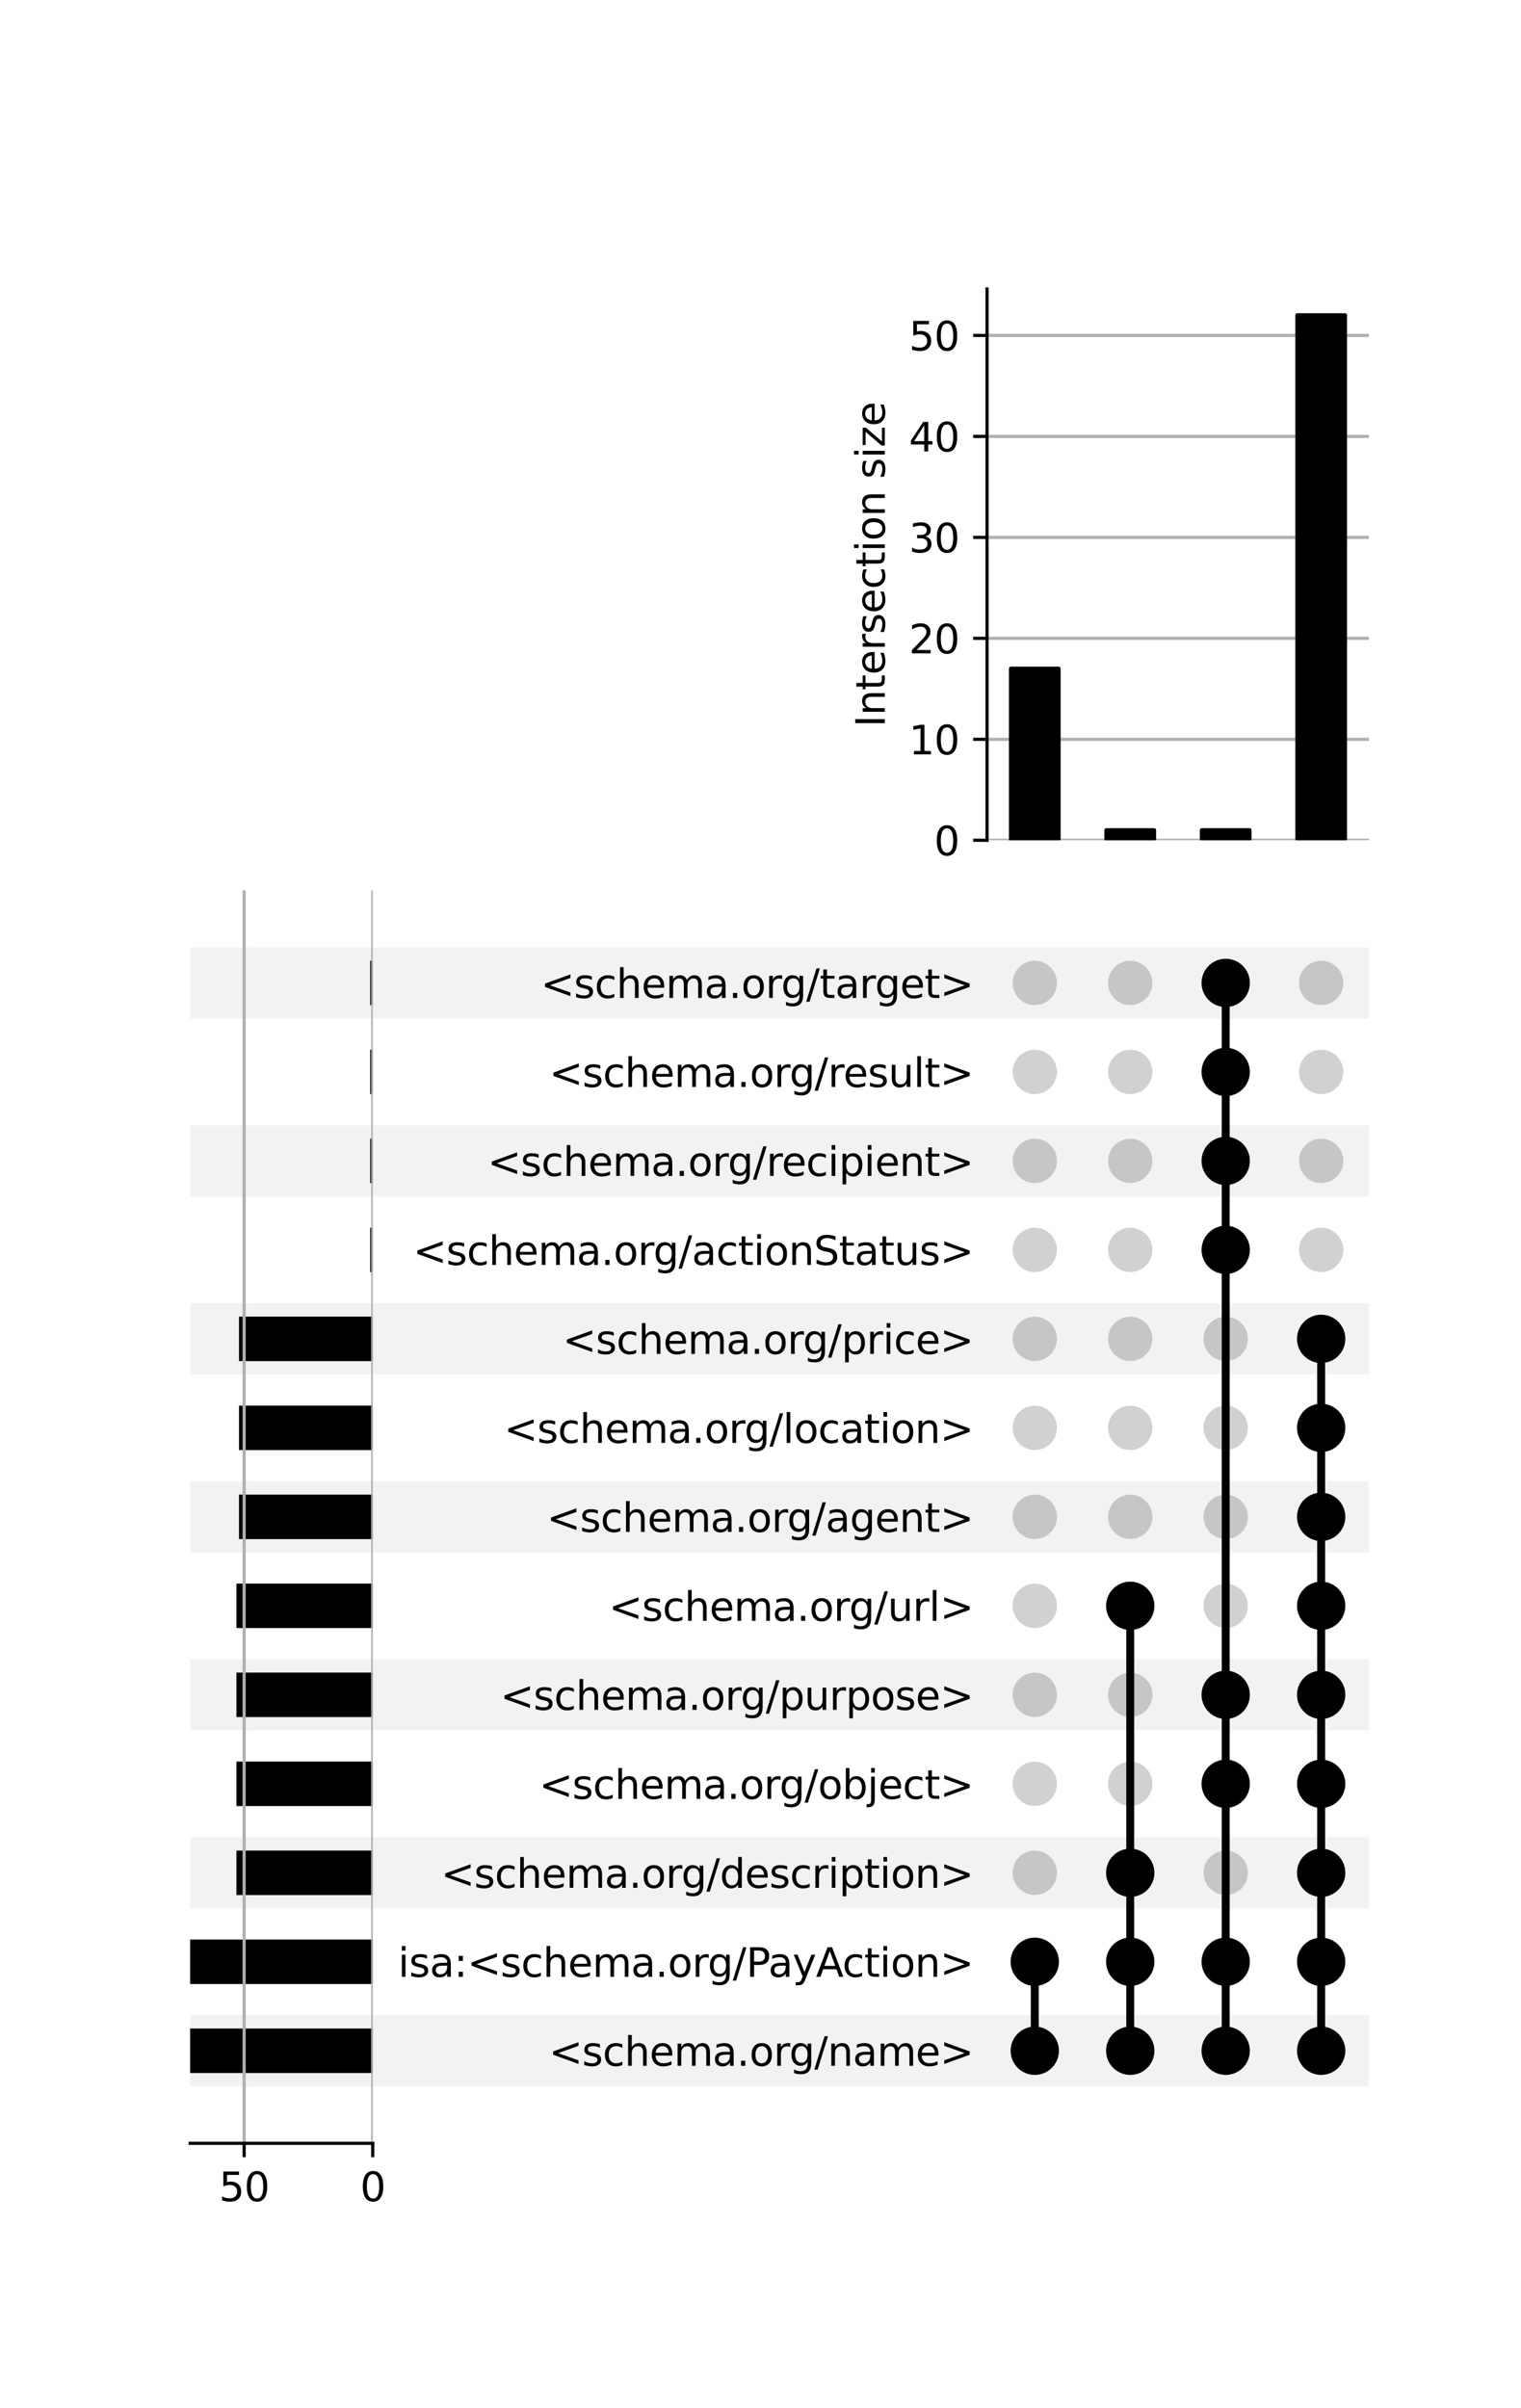 <?xml version="1.0" encoding="utf-8" standalone="no"?>
<!DOCTYPE svg PUBLIC "-//W3C//DTD SVG 1.1//EN"
  "http://www.w3.org/Graphics/SVG/1.1/DTD/svg11.dtd">
<svg xmlns:xlink="http://www.w3.org/1999/xlink" width="384pt" height="608pt" viewBox="0 0 384 608" xmlns="http://www.w3.org/2000/svg" version="1.1">
 <defs>
  <style type="text/css">*{stroke-linejoin: round; stroke-linecap: butt}</style>
 </defs>
 <g id="figure_1">
  <g id="patch_1">
   <path d="M 0 608 
L 384 608 
L 384 0 
L 0 0 
z
" style="fill: #ffffff"/>
  </g>
  <g id="axes_1">
   <g id="patch_2">
    <path d="M 48 526.742 
L 345.6 526.742 
L 345.6 508.769 
L 48 508.769 
z
" clip-path="url(#pf4ff9f8bc0)" style="fill-opacity: 0.051"/>
   </g>
   <g id="patch_3">
    <path d="M 48 481.809 
L 345.6 481.809 
L 345.6 463.836 
L 48 463.836 
z
" clip-path="url(#pf4ff9f8bc0)" style="fill-opacity: 0.051"/>
   </g>
   <g id="patch_4">
    <path d="M 48 436.877 
L 345.6 436.877 
L 345.6 418.904 
L 48 418.904 
z
" clip-path="url(#pf4ff9f8bc0)" style="fill-opacity: 0.051"/>
   </g>
   <g id="patch_5">
    <path d="M 48 391.944 
L 345.6 391.944 
L 345.6 373.971 
L 48 373.971 
z
" clip-path="url(#pf4ff9f8bc0)" style="fill-opacity: 0.051"/>
   </g>
   <g id="patch_6">
    <path d="M 48 347.012 
L 345.6 347.012 
L 345.6 329.039 
L 48 329.039 
z
" clip-path="url(#pf4ff9f8bc0)" style="fill-opacity: 0.051"/>
   </g>
   <g id="patch_7">
    <path d="M 48 302.079 
L 345.6 302.079 
L 345.6 284.106 
L 48 284.106 
z
" clip-path="url(#pf4ff9f8bc0)" style="fill-opacity: 0.051"/>
   </g>
   <g id="patch_8">
    <path d="M 48 257.147 
L 345.6 257.147 
L 345.6 239.174 
L 48 239.174 
z
" clip-path="url(#pf4ff9f8bc0)" style="fill-opacity: 0.051"/>
   </g>
   <g id="matplotlib.axis_1"/>
   <g id="matplotlib.axis_2">
    <g id="ytick_1"/>
    <g id="ytick_2"/>
    <g id="ytick_3"/>
    <g id="ytick_4"/>
    <g id="ytick_5"/>
    <g id="ytick_6"/>
    <g id="ytick_7"/>
    <g id="ytick_8"/>
    <g id="ytick_9"/>
    <g id="ytick_10"/>
    <g id="ytick_11"/>
    <g id="ytick_12"/>
    <g id="ytick_13"/>
   </g>
  </g>
  <g id="axes_2">
   <g id="matplotlib.axis_3">
    <g id="ytick_14">
     <g id="line2d_1"/>
     <g id="text_1">
      <!-- &lt;schema.org/name&gt; -->
      <g transform="translate(138.558 521.554) scale(0.1 -0.1)">
       <defs>
        <path id="DejaVuSans-3c" d="M 4684 3150 
L 1459 2003 
L 4684 863 
L 4684 294 
L 678 1747 
L 678 2266 
L 4684 3719 
L 4684 3150 
z
" transform="scale(0.016)"/>
        <path id="DejaVuSans-73" d="M 2834 3397 
L 2834 2853 
Q 2591 2978 2328 3040 
Q 2066 3103 1784 3103 
Q 1356 3103 1142 2972 
Q 928 2841 928 2578 
Q 928 2378 1081 2264 
Q 1234 2150 1697 2047 
L 1894 2003 
Q 2506 1872 2764 1633 
Q 3022 1394 3022 966 
Q 3022 478 2636 193 
Q 2250 -91 1575 -91 
Q 1294 -91 989 -36 
Q 684 19 347 128 
L 347 722 
Q 666 556 975 473 
Q 1284 391 1588 391 
Q 1994 391 2212 530 
Q 2431 669 2431 922 
Q 2431 1156 2273 1281 
Q 2116 1406 1581 1522 
L 1381 1569 
Q 847 1681 609 1914 
Q 372 2147 372 2553 
Q 372 3047 722 3315 
Q 1072 3584 1716 3584 
Q 2034 3584 2315 3537 
Q 2597 3491 2834 3397 
z
" transform="scale(0.016)"/>
        <path id="DejaVuSans-63" d="M 3122 3366 
L 3122 2828 
Q 2878 2963 2633 3030 
Q 2388 3097 2138 3097 
Q 1578 3097 1268 2742 
Q 959 2388 959 1747 
Q 959 1106 1268 751 
Q 1578 397 2138 397 
Q 2388 397 2633 464 
Q 2878 531 3122 666 
L 3122 134 
Q 2881 22 2623 -34 
Q 2366 -91 2075 -91 
Q 1284 -91 818 406 
Q 353 903 353 1747 
Q 353 2603 823 3093 
Q 1294 3584 2113 3584 
Q 2378 3584 2631 3529 
Q 2884 3475 3122 3366 
z
" transform="scale(0.016)"/>
        <path id="DejaVuSans-68" d="M 3513 2113 
L 3513 0 
L 2938 0 
L 2938 2094 
Q 2938 2591 2744 2837 
Q 2550 3084 2163 3084 
Q 1697 3084 1428 2787 
Q 1159 2491 1159 1978 
L 1159 0 
L 581 0 
L 581 4863 
L 1159 4863 
L 1159 2956 
Q 1366 3272 1645 3428 
Q 1925 3584 2291 3584 
Q 2894 3584 3203 3211 
Q 3513 2838 3513 2113 
z
" transform="scale(0.016)"/>
        <path id="DejaVuSans-65" d="M 3597 1894 
L 3597 1613 
L 953 1613 
Q 991 1019 1311 708 
Q 1631 397 2203 397 
Q 2534 397 2845 478 
Q 3156 559 3463 722 
L 3463 178 
Q 3153 47 2828 -22 
Q 2503 -91 2169 -91 
Q 1331 -91 842 396 
Q 353 884 353 1716 
Q 353 2575 817 3079 
Q 1281 3584 2069 3584 
Q 2775 3584 3186 3129 
Q 3597 2675 3597 1894 
z
M 3022 2063 
Q 3016 2534 2758 2815 
Q 2500 3097 2075 3097 
Q 1594 3097 1305 2825 
Q 1016 2553 972 2059 
L 3022 2063 
z
" transform="scale(0.016)"/>
        <path id="DejaVuSans-6d" d="M 3328 2828 
Q 3544 3216 3844 3400 
Q 4144 3584 4550 3584 
Q 5097 3584 5394 3201 
Q 5691 2819 5691 2113 
L 5691 0 
L 5113 0 
L 5113 2094 
Q 5113 2597 4934 2840 
Q 4756 3084 4391 3084 
Q 3944 3084 3684 2787 
Q 3425 2491 3425 1978 
L 3425 0 
L 2847 0 
L 2847 2094 
Q 2847 2600 2669 2842 
Q 2491 3084 2119 3084 
Q 1678 3084 1418 2786 
Q 1159 2488 1159 1978 
L 1159 0 
L 581 0 
L 581 3500 
L 1159 3500 
L 1159 2956 
Q 1356 3278 1631 3431 
Q 1906 3584 2284 3584 
Q 2666 3584 2933 3390 
Q 3200 3197 3328 2828 
z
" transform="scale(0.016)"/>
        <path id="DejaVuSans-61" d="M 2194 1759 
Q 1497 1759 1228 1600 
Q 959 1441 959 1056 
Q 959 750 1161 570 
Q 1363 391 1709 391 
Q 2188 391 2477 730 
Q 2766 1069 2766 1631 
L 2766 1759 
L 2194 1759 
z
M 3341 1997 
L 3341 0 
L 2766 0 
L 2766 531 
Q 2569 213 2275 61 
Q 1981 -91 1556 -91 
Q 1019 -91 701 211 
Q 384 513 384 1019 
Q 384 1609 779 1909 
Q 1175 2209 1959 2209 
L 2766 2209 
L 2766 2266 
Q 2766 2663 2505 2880 
Q 2244 3097 1772 3097 
Q 1472 3097 1187 3025 
Q 903 2953 641 2809 
L 641 3341 
Q 956 3463 1253 3523 
Q 1550 3584 1831 3584 
Q 2591 3584 2966 3190 
Q 3341 2797 3341 1997 
z
" transform="scale(0.016)"/>
        <path id="DejaVuSans-2e" d="M 684 794 
L 1344 794 
L 1344 0 
L 684 0 
L 684 794 
z
" transform="scale(0.016)"/>
        <path id="DejaVuSans-6f" d="M 1959 3097 
Q 1497 3097 1228 2736 
Q 959 2375 959 1747 
Q 959 1119 1226 758 
Q 1494 397 1959 397 
Q 2419 397 2687 759 
Q 2956 1122 2956 1747 
Q 2956 2369 2687 2733 
Q 2419 3097 1959 3097 
z
M 1959 3584 
Q 2709 3584 3137 3096 
Q 3566 2609 3566 1747 
Q 3566 888 3137 398 
Q 2709 -91 1959 -91 
Q 1206 -91 779 398 
Q 353 888 353 1747 
Q 353 2609 779 3096 
Q 1206 3584 1959 3584 
z
" transform="scale(0.016)"/>
        <path id="DejaVuSans-72" d="M 2631 2963 
Q 2534 3019 2420 3045 
Q 2306 3072 2169 3072 
Q 1681 3072 1420 2755 
Q 1159 2438 1159 1844 
L 1159 0 
L 581 0 
L 581 3500 
L 1159 3500 
L 1159 2956 
Q 1341 3275 1631 3429 
Q 1922 3584 2338 3584 
Q 2397 3584 2469 3576 
Q 2541 3569 2628 3553 
L 2631 2963 
z
" transform="scale(0.016)"/>
        <path id="DejaVuSans-67" d="M 2906 1791 
Q 2906 2416 2648 2759 
Q 2391 3103 1925 3103 
Q 1463 3103 1205 2759 
Q 947 2416 947 1791 
Q 947 1169 1205 825 
Q 1463 481 1925 481 
Q 2391 481 2648 825 
Q 2906 1169 2906 1791 
z
M 3481 434 
Q 3481 -459 3084 -895 
Q 2688 -1331 1869 -1331 
Q 1566 -1331 1297 -1286 
Q 1028 -1241 775 -1147 
L 775 -588 
Q 1028 -725 1275 -790 
Q 1522 -856 1778 -856 
Q 2344 -856 2625 -561 
Q 2906 -266 2906 331 
L 2906 616 
Q 2728 306 2450 153 
Q 2172 0 1784 0 
Q 1141 0 747 490 
Q 353 981 353 1791 
Q 353 2603 747 3093 
Q 1141 3584 1784 3584 
Q 2172 3584 2450 3431 
Q 2728 3278 2906 2969 
L 2906 3500 
L 3481 3500 
L 3481 434 
z
" transform="scale(0.016)"/>
        <path id="DejaVuSans-2f" d="M 1625 4666 
L 2156 4666 
L 531 -594 
L 0 -594 
L 1625 4666 
z
" transform="scale(0.016)"/>
        <path id="DejaVuSans-6e" d="M 3513 2113 
L 3513 0 
L 2938 0 
L 2938 2094 
Q 2938 2591 2744 2837 
Q 2550 3084 2163 3084 
Q 1697 3084 1428 2787 
Q 1159 2491 1159 1978 
L 1159 0 
L 581 0 
L 581 3500 
L 1159 3500 
L 1159 2956 
Q 1366 3272 1645 3428 
Q 1925 3584 2291 3584 
Q 2894 3584 3203 3211 
Q 3513 2838 3513 2113 
z
" transform="scale(0.016)"/>
        <path id="DejaVuSans-3e" d="M 678 3150 
L 678 3719 
L 4684 2266 
L 4684 1747 
L 678 294 
L 678 863 
L 3897 2003 
L 678 3150 
z
" transform="scale(0.016)"/>
       </defs>
       <use xlink:href="#DejaVuSans-3c"/>
       <use xlink:href="#DejaVuSans-73" x="83.789"/>
       <use xlink:href="#DejaVuSans-63" x="135.889"/>
       <use xlink:href="#DejaVuSans-68" x="190.869"/>
       <use xlink:href="#DejaVuSans-65" x="254.248"/>
       <use xlink:href="#DejaVuSans-6d" x="315.771"/>
       <use xlink:href="#DejaVuSans-61" x="413.184"/>
       <use xlink:href="#DejaVuSans-2e" x="474.463"/>
       <use xlink:href="#DejaVuSans-6f" x="506.25"/>
       <use xlink:href="#DejaVuSans-72" x="567.432"/>
       <use xlink:href="#DejaVuSans-67" x="606.795"/>
       <use xlink:href="#DejaVuSans-2f" x="670.271"/>
       <use xlink:href="#DejaVuSans-6e" x="703.963"/>
       <use xlink:href="#DejaVuSans-61" x="767.342"/>
       <use xlink:href="#DejaVuSans-6d" x="828.621"/>
       <use xlink:href="#DejaVuSans-65" x="926.033"/>
       <use xlink:href="#DejaVuSans-3e" x="987.557"/>
      </g>
     </g>
    </g>
    <g id="ytick_15">
     <g id="line2d_2"/>
     <g id="text_2">
      <!-- isa:&lt;schema.org/PayAction&gt; -->
      <g transform="translate(100.488 499.088) scale(0.1 -0.1)">
       <defs>
        <path id="DejaVuSans-69" d="M 603 3500 
L 1178 3500 
L 1178 0 
L 603 0 
L 603 3500 
z
M 603 4863 
L 1178 4863 
L 1178 4134 
L 603 4134 
L 603 4863 
z
" transform="scale(0.016)"/>
        <path id="DejaVuSans-3a" d="M 750 794 
L 1409 794 
L 1409 0 
L 750 0 
L 750 794 
z
M 750 3309 
L 1409 3309 
L 1409 2516 
L 750 2516 
L 750 3309 
z
" transform="scale(0.016)"/>
        <path id="DejaVuSans-50" d="M 1259 4147 
L 1259 2394 
L 2053 2394 
Q 2494 2394 2734 2622 
Q 2975 2850 2975 3272 
Q 2975 3691 2734 3919 
Q 2494 4147 2053 4147 
L 1259 4147 
z
M 628 4666 
L 2053 4666 
Q 2838 4666 3239 4311 
Q 3641 3956 3641 3272 
Q 3641 2581 3239 2228 
Q 2838 1875 2053 1875 
L 1259 1875 
L 1259 0 
L 628 0 
L 628 4666 
z
" transform="scale(0.016)"/>
        <path id="DejaVuSans-79" d="M 2059 -325 
Q 1816 -950 1584 -1140 
Q 1353 -1331 966 -1331 
L 506 -1331 
L 506 -850 
L 844 -850 
Q 1081 -850 1212 -737 
Q 1344 -625 1503 -206 
L 1606 56 
L 191 3500 
L 800 3500 
L 1894 763 
L 2988 3500 
L 3597 3500 
L 2059 -325 
z
" transform="scale(0.016)"/>
        <path id="DejaVuSans-41" d="M 2188 4044 
L 1331 1722 
L 3047 1722 
L 2188 4044 
z
M 1831 4666 
L 2547 4666 
L 4325 0 
L 3669 0 
L 3244 1197 
L 1141 1197 
L 716 0 
L 50 0 
L 1831 4666 
z
" transform="scale(0.016)"/>
        <path id="DejaVuSans-74" d="M 1172 4494 
L 1172 3500 
L 2356 3500 
L 2356 3053 
L 1172 3053 
L 1172 1153 
Q 1172 725 1289 603 
Q 1406 481 1766 481 
L 2356 481 
L 2356 0 
L 1766 0 
Q 1100 0 847 248 
Q 594 497 594 1153 
L 594 3053 
L 172 3053 
L 172 3500 
L 594 3500 
L 594 4494 
L 1172 4494 
z
" transform="scale(0.016)"/>
       </defs>
       <use xlink:href="#DejaVuSans-69"/>
       <use xlink:href="#DejaVuSans-73" x="27.783"/>
       <use xlink:href="#DejaVuSans-61" x="79.883"/>
       <use xlink:href="#DejaVuSans-3a" x="141.162"/>
       <use xlink:href="#DejaVuSans-3c" x="174.854"/>
       <use xlink:href="#DejaVuSans-73" x="258.643"/>
       <use xlink:href="#DejaVuSans-63" x="310.742"/>
       <use xlink:href="#DejaVuSans-68" x="365.723"/>
       <use xlink:href="#DejaVuSans-65" x="429.102"/>
       <use xlink:href="#DejaVuSans-6d" x="490.625"/>
       <use xlink:href="#DejaVuSans-61" x="588.037"/>
       <use xlink:href="#DejaVuSans-2e" x="649.316"/>
       <use xlink:href="#DejaVuSans-6f" x="681.104"/>
       <use xlink:href="#DejaVuSans-72" x="742.285"/>
       <use xlink:href="#DejaVuSans-67" x="781.648"/>
       <use xlink:href="#DejaVuSans-2f" x="845.125"/>
       <use xlink:href="#DejaVuSans-50" x="878.816"/>
       <use xlink:href="#DejaVuSans-61" x="934.619"/>
       <use xlink:href="#DejaVuSans-79" x="995.898"/>
       <use xlink:href="#DejaVuSans-41" x="1055.078"/>
       <use xlink:href="#DejaVuSans-63" x="1121.736"/>
       <use xlink:href="#DejaVuSans-74" x="1176.717"/>
       <use xlink:href="#DejaVuSans-69" x="1215.926"/>
       <use xlink:href="#DejaVuSans-6f" x="1243.709"/>
       <use xlink:href="#DejaVuSans-6e" x="1304.891"/>
       <use xlink:href="#DejaVuSans-3e" x="1368.27"/>
      </g>
     </g>
    </g>
    <g id="ytick_16">
     <g id="line2d_3"/>
     <g id="text_3">
      <!-- &lt;schema.org/description&gt; -->
      <g transform="translate(111.316 476.622) scale(0.1 -0.1)">
       <defs>
        <path id="DejaVuSans-64" d="M 2906 2969 
L 2906 4863 
L 3481 4863 
L 3481 0 
L 2906 0 
L 2906 525 
Q 2725 213 2448 61 
Q 2172 -91 1784 -91 
Q 1150 -91 751 415 
Q 353 922 353 1747 
Q 353 2572 751 3078 
Q 1150 3584 1784 3584 
Q 2172 3584 2448 3432 
Q 2725 3281 2906 2969 
z
M 947 1747 
Q 947 1113 1208 752 
Q 1469 391 1925 391 
Q 2381 391 2643 752 
Q 2906 1113 2906 1747 
Q 2906 2381 2643 2742 
Q 2381 3103 1925 3103 
Q 1469 3103 1208 2742 
Q 947 2381 947 1747 
z
" transform="scale(0.016)"/>
        <path id="DejaVuSans-70" d="M 1159 525 
L 1159 -1331 
L 581 -1331 
L 581 3500 
L 1159 3500 
L 1159 2969 
Q 1341 3281 1617 3432 
Q 1894 3584 2278 3584 
Q 2916 3584 3314 3078 
Q 3713 2572 3713 1747 
Q 3713 922 3314 415 
Q 2916 -91 2278 -91 
Q 1894 -91 1617 61 
Q 1341 213 1159 525 
z
M 3116 1747 
Q 3116 2381 2855 2742 
Q 2594 3103 2138 3103 
Q 1681 3103 1420 2742 
Q 1159 2381 1159 1747 
Q 1159 1113 1420 752 
Q 1681 391 2138 391 
Q 2594 391 2855 752 
Q 3116 1113 3116 1747 
z
" transform="scale(0.016)"/>
       </defs>
       <use xlink:href="#DejaVuSans-3c"/>
       <use xlink:href="#DejaVuSans-73" x="83.789"/>
       <use xlink:href="#DejaVuSans-63" x="135.889"/>
       <use xlink:href="#DejaVuSans-68" x="190.869"/>
       <use xlink:href="#DejaVuSans-65" x="254.248"/>
       <use xlink:href="#DejaVuSans-6d" x="315.771"/>
       <use xlink:href="#DejaVuSans-61" x="413.184"/>
       <use xlink:href="#DejaVuSans-2e" x="474.463"/>
       <use xlink:href="#DejaVuSans-6f" x="506.25"/>
       <use xlink:href="#DejaVuSans-72" x="567.432"/>
       <use xlink:href="#DejaVuSans-67" x="606.795"/>
       <use xlink:href="#DejaVuSans-2f" x="670.271"/>
       <use xlink:href="#DejaVuSans-64" x="703.963"/>
       <use xlink:href="#DejaVuSans-65" x="767.439"/>
       <use xlink:href="#DejaVuSans-73" x="828.963"/>
       <use xlink:href="#DejaVuSans-63" x="881.062"/>
       <use xlink:href="#DejaVuSans-72" x="936.043"/>
       <use xlink:href="#DejaVuSans-69" x="977.156"/>
       <use xlink:href="#DejaVuSans-70" x="1004.939"/>
       <use xlink:href="#DejaVuSans-74" x="1068.416"/>
       <use xlink:href="#DejaVuSans-69" x="1107.625"/>
       <use xlink:href="#DejaVuSans-6f" x="1135.408"/>
       <use xlink:href="#DejaVuSans-6e" x="1196.59"/>
       <use xlink:href="#DejaVuSans-3e" x="1259.969"/>
      </g>
     </g>
    </g>
    <g id="ytick_17">
     <g id="line2d_4"/>
     <g id="text_4">
      <!-- &lt;schema.org/object&gt; -->
      <g transform="translate(136.101 454.156) scale(0.1 -0.1)">
       <defs>
        <path id="DejaVuSans-62" d="M 3116 1747 
Q 3116 2381 2855 2742 
Q 2594 3103 2138 3103 
Q 1681 3103 1420 2742 
Q 1159 2381 1159 1747 
Q 1159 1113 1420 752 
Q 1681 391 2138 391 
Q 2594 391 2855 752 
Q 3116 1113 3116 1747 
z
M 1159 2969 
Q 1341 3281 1617 3432 
Q 1894 3584 2278 3584 
Q 2916 3584 3314 3078 
Q 3713 2572 3713 1747 
Q 3713 922 3314 415 
Q 2916 -91 2278 -91 
Q 1894 -91 1617 61 
Q 1341 213 1159 525 
L 1159 0 
L 581 0 
L 581 4863 
L 1159 4863 
L 1159 2969 
z
" transform="scale(0.016)"/>
        <path id="DejaVuSans-6a" d="M 603 3500 
L 1178 3500 
L 1178 -63 
Q 1178 -731 923 -1031 
Q 669 -1331 103 -1331 
L -116 -1331 
L -116 -844 
L 38 -844 
Q 366 -844 484 -692 
Q 603 -541 603 -63 
L 603 3500 
z
M 603 4863 
L 1178 4863 
L 1178 4134 
L 603 4134 
L 603 4863 
z
" transform="scale(0.016)"/>
       </defs>
       <use xlink:href="#DejaVuSans-3c"/>
       <use xlink:href="#DejaVuSans-73" x="83.789"/>
       <use xlink:href="#DejaVuSans-63" x="135.889"/>
       <use xlink:href="#DejaVuSans-68" x="190.869"/>
       <use xlink:href="#DejaVuSans-65" x="254.248"/>
       <use xlink:href="#DejaVuSans-6d" x="315.771"/>
       <use xlink:href="#DejaVuSans-61" x="413.184"/>
       <use xlink:href="#DejaVuSans-2e" x="474.463"/>
       <use xlink:href="#DejaVuSans-6f" x="506.25"/>
       <use xlink:href="#DejaVuSans-72" x="567.432"/>
       <use xlink:href="#DejaVuSans-67" x="606.795"/>
       <use xlink:href="#DejaVuSans-2f" x="670.271"/>
       <use xlink:href="#DejaVuSans-6f" x="703.963"/>
       <use xlink:href="#DejaVuSans-62" x="765.145"/>
       <use xlink:href="#DejaVuSans-6a" x="828.621"/>
       <use xlink:href="#DejaVuSans-65" x="856.404"/>
       <use xlink:href="#DejaVuSans-63" x="917.928"/>
       <use xlink:href="#DejaVuSans-74" x="972.908"/>
       <use xlink:href="#DejaVuSans-3e" x="1012.117"/>
      </g>
     </g>
    </g>
    <g id="ytick_18">
     <g id="line2d_5"/>
     <g id="text_5">
      <!-- &lt;schema.org/purpose&gt; -->
      <g transform="translate(126.291 431.689) scale(0.1 -0.1)">
       <defs>
        <path id="DejaVuSans-75" d="M 544 1381 
L 544 3500 
L 1119 3500 
L 1119 1403 
Q 1119 906 1312 657 
Q 1506 409 1894 409 
Q 2359 409 2629 706 
Q 2900 1003 2900 1516 
L 2900 3500 
L 3475 3500 
L 3475 0 
L 2900 0 
L 2900 538 
Q 2691 219 2414 64 
Q 2138 -91 1772 -91 
Q 1169 -91 856 284 
Q 544 659 544 1381 
z
M 1991 3584 
L 1991 3584 
z
" transform="scale(0.016)"/>
       </defs>
       <use xlink:href="#DejaVuSans-3c"/>
       <use xlink:href="#DejaVuSans-73" x="83.789"/>
       <use xlink:href="#DejaVuSans-63" x="135.889"/>
       <use xlink:href="#DejaVuSans-68" x="190.869"/>
       <use xlink:href="#DejaVuSans-65" x="254.248"/>
       <use xlink:href="#DejaVuSans-6d" x="315.771"/>
       <use xlink:href="#DejaVuSans-61" x="413.184"/>
       <use xlink:href="#DejaVuSans-2e" x="474.463"/>
       <use xlink:href="#DejaVuSans-6f" x="506.25"/>
       <use xlink:href="#DejaVuSans-72" x="567.432"/>
       <use xlink:href="#DejaVuSans-67" x="606.795"/>
       <use xlink:href="#DejaVuSans-2f" x="670.271"/>
       <use xlink:href="#DejaVuSans-70" x="703.963"/>
       <use xlink:href="#DejaVuSans-75" x="767.439"/>
       <use xlink:href="#DejaVuSans-72" x="830.818"/>
       <use xlink:href="#DejaVuSans-70" x="871.932"/>
       <use xlink:href="#DejaVuSans-6f" x="935.408"/>
       <use xlink:href="#DejaVuSans-73" x="996.59"/>
       <use xlink:href="#DejaVuSans-65" x="1048.689"/>
       <use xlink:href="#DejaVuSans-3e" x="1110.213"/>
      </g>
     </g>
    </g>
    <g id="ytick_19">
     <g id="line2d_6"/>
     <g id="text_6">
      <!-- &lt;schema.org/url&gt; -->
      <g transform="translate(153.691 409.223) scale(0.1 -0.1)">
       <defs>
        <path id="DejaVuSans-6c" d="M 603 4863 
L 1178 4863 
L 1178 0 
L 603 0 
L 603 4863 
z
" transform="scale(0.016)"/>
       </defs>
       <use xlink:href="#DejaVuSans-3c"/>
       <use xlink:href="#DejaVuSans-73" x="83.789"/>
       <use xlink:href="#DejaVuSans-63" x="135.889"/>
       <use xlink:href="#DejaVuSans-68" x="190.869"/>
       <use xlink:href="#DejaVuSans-65" x="254.248"/>
       <use xlink:href="#DejaVuSans-6d" x="315.771"/>
       <use xlink:href="#DejaVuSans-61" x="413.184"/>
       <use xlink:href="#DejaVuSans-2e" x="474.463"/>
       <use xlink:href="#DejaVuSans-6f" x="506.25"/>
       <use xlink:href="#DejaVuSans-72" x="567.432"/>
       <use xlink:href="#DejaVuSans-67" x="606.795"/>
       <use xlink:href="#DejaVuSans-2f" x="670.271"/>
       <use xlink:href="#DejaVuSans-75" x="703.963"/>
       <use xlink:href="#DejaVuSans-72" x="767.342"/>
       <use xlink:href="#DejaVuSans-6c" x="808.455"/>
       <use xlink:href="#DejaVuSans-3e" x="836.238"/>
      </g>
     </g>
    </g>
    <g id="ytick_20">
     <g id="line2d_7"/>
     <g id="text_7">
      <!-- &lt;schema.org/agent&gt; -->
      <g transform="translate(138.03 386.757) scale(0.1 -0.1)">
       <use xlink:href="#DejaVuSans-3c"/>
       <use xlink:href="#DejaVuSans-73" x="83.789"/>
       <use xlink:href="#DejaVuSans-63" x="135.889"/>
       <use xlink:href="#DejaVuSans-68" x="190.869"/>
       <use xlink:href="#DejaVuSans-65" x="254.248"/>
       <use xlink:href="#DejaVuSans-6d" x="315.771"/>
       <use xlink:href="#DejaVuSans-61" x="413.184"/>
       <use xlink:href="#DejaVuSans-2e" x="474.463"/>
       <use xlink:href="#DejaVuSans-6f" x="506.25"/>
       <use xlink:href="#DejaVuSans-72" x="567.432"/>
       <use xlink:href="#DejaVuSans-67" x="606.795"/>
       <use xlink:href="#DejaVuSans-2f" x="670.271"/>
       <use xlink:href="#DejaVuSans-61" x="703.963"/>
       <use xlink:href="#DejaVuSans-67" x="765.242"/>
       <use xlink:href="#DejaVuSans-65" x="828.719"/>
       <use xlink:href="#DejaVuSans-6e" x="890.242"/>
       <use xlink:href="#DejaVuSans-74" x="953.621"/>
       <use xlink:href="#DejaVuSans-3e" x="992.83"/>
      </g>
     </g>
    </g>
    <g id="ytick_21">
     <g id="line2d_8"/>
     <g id="text_8">
      <!-- &lt;schema.org/location&gt; -->
      <g transform="translate(127.24 364.291) scale(0.1 -0.1)">
       <use xlink:href="#DejaVuSans-3c"/>
       <use xlink:href="#DejaVuSans-73" x="83.789"/>
       <use xlink:href="#DejaVuSans-63" x="135.889"/>
       <use xlink:href="#DejaVuSans-68" x="190.869"/>
       <use xlink:href="#DejaVuSans-65" x="254.248"/>
       <use xlink:href="#DejaVuSans-6d" x="315.771"/>
       <use xlink:href="#DejaVuSans-61" x="413.184"/>
       <use xlink:href="#DejaVuSans-2e" x="474.463"/>
       <use xlink:href="#DejaVuSans-6f" x="506.25"/>
       <use xlink:href="#DejaVuSans-72" x="567.432"/>
       <use xlink:href="#DejaVuSans-67" x="606.795"/>
       <use xlink:href="#DejaVuSans-2f" x="670.271"/>
       <use xlink:href="#DejaVuSans-6c" x="703.963"/>
       <use xlink:href="#DejaVuSans-6f" x="731.746"/>
       <use xlink:href="#DejaVuSans-63" x="792.928"/>
       <use xlink:href="#DejaVuSans-61" x="847.908"/>
       <use xlink:href="#DejaVuSans-74" x="909.188"/>
       <use xlink:href="#DejaVuSans-69" x="948.396"/>
       <use xlink:href="#DejaVuSans-6f" x="976.18"/>
       <use xlink:href="#DejaVuSans-6e" x="1037.361"/>
       <use xlink:href="#DejaVuSans-3e" x="1100.74"/>
      </g>
     </g>
    </g>
    <g id="ytick_22">
     <g id="line2d_9"/>
     <g id="text_9">
      <!-- &lt;schema.org/price&gt; -->
      <g transform="translate(142.029 341.825) scale(0.1 -0.1)">
       <use xlink:href="#DejaVuSans-3c"/>
       <use xlink:href="#DejaVuSans-73" x="83.789"/>
       <use xlink:href="#DejaVuSans-63" x="135.889"/>
       <use xlink:href="#DejaVuSans-68" x="190.869"/>
       <use xlink:href="#DejaVuSans-65" x="254.248"/>
       <use xlink:href="#DejaVuSans-6d" x="315.771"/>
       <use xlink:href="#DejaVuSans-61" x="413.184"/>
       <use xlink:href="#DejaVuSans-2e" x="474.463"/>
       <use xlink:href="#DejaVuSans-6f" x="506.25"/>
       <use xlink:href="#DejaVuSans-72" x="567.432"/>
       <use xlink:href="#DejaVuSans-67" x="606.795"/>
       <use xlink:href="#DejaVuSans-2f" x="670.271"/>
       <use xlink:href="#DejaVuSans-70" x="703.963"/>
       <use xlink:href="#DejaVuSans-72" x="767.439"/>
       <use xlink:href="#DejaVuSans-69" x="808.553"/>
       <use xlink:href="#DejaVuSans-63" x="836.336"/>
       <use xlink:href="#DejaVuSans-65" x="891.316"/>
       <use xlink:href="#DejaVuSans-3e" x="952.84"/>
      </g>
     </g>
    </g>
    <g id="ytick_23">
     <g id="line2d_10"/>
     <g id="text_10">
      <!-- &lt;schema.org/actionStatus&gt; -->
      <g transform="translate(104.272 319.358) scale(0.1 -0.1)">
       <defs>
        <path id="DejaVuSans-53" d="M 3425 4513 
L 3425 3897 
Q 3066 4069 2747 4153 
Q 2428 4238 2131 4238 
Q 1616 4238 1336 4038 
Q 1056 3838 1056 3469 
Q 1056 3159 1242 3001 
Q 1428 2844 1947 2747 
L 2328 2669 
Q 3034 2534 3370 2195 
Q 3706 1856 3706 1288 
Q 3706 609 3251 259 
Q 2797 -91 1919 -91 
Q 1588 -91 1214 -16 
Q 841 59 441 206 
L 441 856 
Q 825 641 1194 531 
Q 1563 422 1919 422 
Q 2459 422 2753 634 
Q 3047 847 3047 1241 
Q 3047 1584 2836 1778 
Q 2625 1972 2144 2069 
L 1759 2144 
Q 1053 2284 737 2584 
Q 422 2884 422 3419 
Q 422 4038 858 4394 
Q 1294 4750 2059 4750 
Q 2388 4750 2728 4690 
Q 3069 4631 3425 4513 
z
" transform="scale(0.016)"/>
       </defs>
       <use xlink:href="#DejaVuSans-3c"/>
       <use xlink:href="#DejaVuSans-73" x="83.789"/>
       <use xlink:href="#DejaVuSans-63" x="135.889"/>
       <use xlink:href="#DejaVuSans-68" x="190.869"/>
       <use xlink:href="#DejaVuSans-65" x="254.248"/>
       <use xlink:href="#DejaVuSans-6d" x="315.771"/>
       <use xlink:href="#DejaVuSans-61" x="413.184"/>
       <use xlink:href="#DejaVuSans-2e" x="474.463"/>
       <use xlink:href="#DejaVuSans-6f" x="506.25"/>
       <use xlink:href="#DejaVuSans-72" x="567.432"/>
       <use xlink:href="#DejaVuSans-67" x="606.795"/>
       <use xlink:href="#DejaVuSans-2f" x="670.271"/>
       <use xlink:href="#DejaVuSans-61" x="703.963"/>
       <use xlink:href="#DejaVuSans-63" x="765.242"/>
       <use xlink:href="#DejaVuSans-74" x="820.223"/>
       <use xlink:href="#DejaVuSans-69" x="859.432"/>
       <use xlink:href="#DejaVuSans-6f" x="887.215"/>
       <use xlink:href="#DejaVuSans-6e" x="948.396"/>
       <use xlink:href="#DejaVuSans-53" x="1011.775"/>
       <use xlink:href="#DejaVuSans-74" x="1075.252"/>
       <use xlink:href="#DejaVuSans-61" x="1114.461"/>
       <use xlink:href="#DejaVuSans-74" x="1175.74"/>
       <use xlink:href="#DejaVuSans-75" x="1214.949"/>
       <use xlink:href="#DejaVuSans-73" x="1278.328"/>
       <use xlink:href="#DejaVuSans-3e" x="1330.428"/>
      </g>
     </g>
    </g>
    <g id="ytick_24">
     <g id="line2d_11"/>
     <g id="text_11">
      <!-- &lt;schema.org/recipient&gt; -->
      <g transform="translate(123.065 296.892) scale(0.1 -0.1)">
       <use xlink:href="#DejaVuSans-3c"/>
       <use xlink:href="#DejaVuSans-73" x="83.789"/>
       <use xlink:href="#DejaVuSans-63" x="135.889"/>
       <use xlink:href="#DejaVuSans-68" x="190.869"/>
       <use xlink:href="#DejaVuSans-65" x="254.248"/>
       <use xlink:href="#DejaVuSans-6d" x="315.771"/>
       <use xlink:href="#DejaVuSans-61" x="413.184"/>
       <use xlink:href="#DejaVuSans-2e" x="474.463"/>
       <use xlink:href="#DejaVuSans-6f" x="506.25"/>
       <use xlink:href="#DejaVuSans-72" x="567.432"/>
       <use xlink:href="#DejaVuSans-67" x="606.795"/>
       <use xlink:href="#DejaVuSans-2f" x="670.271"/>
       <use xlink:href="#DejaVuSans-72" x="703.963"/>
       <use xlink:href="#DejaVuSans-65" x="742.826"/>
       <use xlink:href="#DejaVuSans-63" x="804.35"/>
       <use xlink:href="#DejaVuSans-69" x="859.33"/>
       <use xlink:href="#DejaVuSans-70" x="887.113"/>
       <use xlink:href="#DejaVuSans-69" x="950.59"/>
       <use xlink:href="#DejaVuSans-65" x="978.373"/>
       <use xlink:href="#DejaVuSans-6e" x="1039.896"/>
       <use xlink:href="#DejaVuSans-74" x="1103.275"/>
       <use xlink:href="#DejaVuSans-3e" x="1142.484"/>
      </g>
     </g>
    </g>
    <g id="ytick_25">
     <g id="line2d_12"/>
     <g id="text_12">
      <!-- &lt;schema.org/result&gt; -->
      <g transform="translate(138.633 274.426) scale(0.1 -0.1)">
       <use xlink:href="#DejaVuSans-3c"/>
       <use xlink:href="#DejaVuSans-73" x="83.789"/>
       <use xlink:href="#DejaVuSans-63" x="135.889"/>
       <use xlink:href="#DejaVuSans-68" x="190.869"/>
       <use xlink:href="#DejaVuSans-65" x="254.248"/>
       <use xlink:href="#DejaVuSans-6d" x="315.771"/>
       <use xlink:href="#DejaVuSans-61" x="413.184"/>
       <use xlink:href="#DejaVuSans-2e" x="474.463"/>
       <use xlink:href="#DejaVuSans-6f" x="506.25"/>
       <use xlink:href="#DejaVuSans-72" x="567.432"/>
       <use xlink:href="#DejaVuSans-67" x="606.795"/>
       <use xlink:href="#DejaVuSans-2f" x="670.271"/>
       <use xlink:href="#DejaVuSans-72" x="703.963"/>
       <use xlink:href="#DejaVuSans-65" x="742.826"/>
       <use xlink:href="#DejaVuSans-73" x="804.35"/>
       <use xlink:href="#DejaVuSans-75" x="856.449"/>
       <use xlink:href="#DejaVuSans-6c" x="919.828"/>
       <use xlink:href="#DejaVuSans-74" x="947.611"/>
       <use xlink:href="#DejaVuSans-3e" x="986.82"/>
      </g>
     </g>
    </g>
    <g id="ytick_26">
     <g id="line2d_13"/>
     <g id="text_13">
      <!-- &lt;schema.org/target&gt; -->
      <g transform="translate(136.512 251.96) scale(0.1 -0.1)">
       <use xlink:href="#DejaVuSans-3c"/>
       <use xlink:href="#DejaVuSans-73" x="83.789"/>
       <use xlink:href="#DejaVuSans-63" x="135.889"/>
       <use xlink:href="#DejaVuSans-68" x="190.869"/>
       <use xlink:href="#DejaVuSans-65" x="254.248"/>
       <use xlink:href="#DejaVuSans-6d" x="315.771"/>
       <use xlink:href="#DejaVuSans-61" x="413.184"/>
       <use xlink:href="#DejaVuSans-2e" x="474.463"/>
       <use xlink:href="#DejaVuSans-6f" x="506.25"/>
       <use xlink:href="#DejaVuSans-72" x="567.432"/>
       <use xlink:href="#DejaVuSans-67" x="606.795"/>
       <use xlink:href="#DejaVuSans-2f" x="670.271"/>
       <use xlink:href="#DejaVuSans-74" x="703.963"/>
       <use xlink:href="#DejaVuSans-61" x="743.172"/>
       <use xlink:href="#DejaVuSans-72" x="804.451"/>
       <use xlink:href="#DejaVuSans-67" x="843.814"/>
       <use xlink:href="#DejaVuSans-65" x="907.291"/>
       <use xlink:href="#DejaVuSans-74" x="968.814"/>
       <use xlink:href="#DejaVuSans-3e" x="1008.023"/>
      </g>
     </g>
    </g>
   </g>
   <g id="LineCollection_1">
    <path d="M 261.245 517.755 
L 261.245 495.289 
" clip-path="url(#p7b1e660274)" style="fill: none; stroke: #000000; stroke-width: 2"/>
    <path d="M 285.346 517.755 
L 285.346 405.424 
" clip-path="url(#p7b1e660274)" style="fill: none; stroke: #000000; stroke-width: 2"/>
    <path d="M 309.448 517.755 
L 309.448 248.161 
" clip-path="url(#p7b1e660274)" style="fill: none; stroke: #000000; stroke-width: 2"/>
    <path d="M 333.549 517.755 
L 333.549 338.025 
" clip-path="url(#p7b1e660274)" style="fill: none; stroke: #000000; stroke-width: 2"/>
   </g>
   <g id="PathCollection_1">
    <defs>
     <path id="C0_0_3caf26d68e" d="M 0 5.6 
C 1.485 5.6 2.91 5.01 3.96 3.96 
C 5.01 2.91 5.6 1.485 5.6 -0 
C 5.6 -1.485 5.01 -2.91 3.96 -3.96 
C 2.91 -5.01 1.485 -5.6 0 -5.6 
C -1.485 -5.6 -2.91 -5.01 -3.96 -3.96 
C -5.01 -2.91 -5.6 -1.485 -5.6 0 
C -5.6 1.485 -5.01 2.91 -3.96 3.96 
C -2.91 5.01 -1.485 5.6 0 5.6 
z
"/>
    </defs>
    <g clip-path="url(#p7b1e660274)">
     <use xlink:href="#C0_0_3caf26d68e" x="261.245" y="517.755" style="stroke: #000000"/>
    </g>
    <g clip-path="url(#p7b1e660274)">
     <use xlink:href="#C0_0_3caf26d68e" x="261.245" y="495.289" style="stroke: #000000"/>
    </g>
    <g clip-path="url(#p7b1e660274)">
     <use xlink:href="#C0_0_3caf26d68e" x="261.245" y="472.823" style="fill-opacity: 0.18"/>
    </g>
    <g clip-path="url(#p7b1e660274)">
     <use xlink:href="#C0_0_3caf26d68e" x="261.245" y="450.356" style="fill-opacity: 0.18"/>
    </g>
    <g clip-path="url(#p7b1e660274)">
     <use xlink:href="#C0_0_3caf26d68e" x="261.245" y="427.89" style="fill-opacity: 0.18"/>
    </g>
    <g clip-path="url(#p7b1e660274)">
     <use xlink:href="#C0_0_3caf26d68e" x="261.245" y="405.424" style="fill-opacity: 0.18"/>
    </g>
    <g clip-path="url(#p7b1e660274)">
     <use xlink:href="#C0_0_3caf26d68e" x="261.245" y="382.958" style="fill-opacity: 0.18"/>
    </g>
    <g clip-path="url(#p7b1e660274)">
     <use xlink:href="#C0_0_3caf26d68e" x="261.245" y="360.492" style="fill-opacity: 0.18"/>
    </g>
    <g clip-path="url(#p7b1e660274)">
     <use xlink:href="#C0_0_3caf26d68e" x="261.245" y="338.025" style="fill-opacity: 0.18"/>
    </g>
    <g clip-path="url(#p7b1e660274)">
     <use xlink:href="#C0_0_3caf26d68e" x="261.245" y="315.559" style="fill-opacity: 0.18"/>
    </g>
    <g clip-path="url(#p7b1e660274)">
     <use xlink:href="#C0_0_3caf26d68e" x="261.245" y="293.093" style="fill-opacity: 0.18"/>
    </g>
    <g clip-path="url(#p7b1e660274)">
     <use xlink:href="#C0_0_3caf26d68e" x="261.245" y="270.627" style="fill-opacity: 0.18"/>
    </g>
    <g clip-path="url(#p7b1e660274)">
     <use xlink:href="#C0_0_3caf26d68e" x="261.245" y="248.161" style="fill-opacity: 0.18"/>
    </g>
    <g clip-path="url(#p7b1e660274)">
     <use xlink:href="#C0_0_3caf26d68e" x="285.346" y="517.755" style="stroke: #000000"/>
    </g>
    <g clip-path="url(#p7b1e660274)">
     <use xlink:href="#C0_0_3caf26d68e" x="285.346" y="495.289" style="stroke: #000000"/>
    </g>
    <g clip-path="url(#p7b1e660274)">
     <use xlink:href="#C0_0_3caf26d68e" x="285.346" y="472.823" style="stroke: #000000"/>
    </g>
    <g clip-path="url(#p7b1e660274)">
     <use xlink:href="#C0_0_3caf26d68e" x="285.346" y="450.356" style="fill-opacity: 0.18"/>
    </g>
    <g clip-path="url(#p7b1e660274)">
     <use xlink:href="#C0_0_3caf26d68e" x="285.346" y="427.89" style="fill-opacity: 0.18"/>
    </g>
    <g clip-path="url(#p7b1e660274)">
     <use xlink:href="#C0_0_3caf26d68e" x="285.346" y="405.424" style="stroke: #000000"/>
    </g>
    <g clip-path="url(#p7b1e660274)">
     <use xlink:href="#C0_0_3caf26d68e" x="285.346" y="382.958" style="fill-opacity: 0.18"/>
    </g>
    <g clip-path="url(#p7b1e660274)">
     <use xlink:href="#C0_0_3caf26d68e" x="285.346" y="360.492" style="fill-opacity: 0.18"/>
    </g>
    <g clip-path="url(#p7b1e660274)">
     <use xlink:href="#C0_0_3caf26d68e" x="285.346" y="338.025" style="fill-opacity: 0.18"/>
    </g>
    <g clip-path="url(#p7b1e660274)">
     <use xlink:href="#C0_0_3caf26d68e" x="285.346" y="315.559" style="fill-opacity: 0.18"/>
    </g>
    <g clip-path="url(#p7b1e660274)">
     <use xlink:href="#C0_0_3caf26d68e" x="285.346" y="293.093" style="fill-opacity: 0.18"/>
    </g>
    <g clip-path="url(#p7b1e660274)">
     <use xlink:href="#C0_0_3caf26d68e" x="285.346" y="270.627" style="fill-opacity: 0.18"/>
    </g>
    <g clip-path="url(#p7b1e660274)">
     <use xlink:href="#C0_0_3caf26d68e" x="285.346" y="248.161" style="fill-opacity: 0.18"/>
    </g>
    <g clip-path="url(#p7b1e660274)">
     <use xlink:href="#C0_0_3caf26d68e" x="309.448" y="517.755" style="stroke: #000000"/>
    </g>
    <g clip-path="url(#p7b1e660274)">
     <use xlink:href="#C0_0_3caf26d68e" x="309.448" y="495.289" style="stroke: #000000"/>
    </g>
    <g clip-path="url(#p7b1e660274)">
     <use xlink:href="#C0_0_3caf26d68e" x="309.448" y="472.823" style="fill-opacity: 0.18"/>
    </g>
    <g clip-path="url(#p7b1e660274)">
     <use xlink:href="#C0_0_3caf26d68e" x="309.448" y="450.356" style="stroke: #000000"/>
    </g>
    <g clip-path="url(#p7b1e660274)">
     <use xlink:href="#C0_0_3caf26d68e" x="309.448" y="427.89" style="stroke: #000000"/>
    </g>
    <g clip-path="url(#p7b1e660274)">
     <use xlink:href="#C0_0_3caf26d68e" x="309.448" y="405.424" style="fill-opacity: 0.18"/>
    </g>
    <g clip-path="url(#p7b1e660274)">
     <use xlink:href="#C0_0_3caf26d68e" x="309.448" y="382.958" style="fill-opacity: 0.18"/>
    </g>
    <g clip-path="url(#p7b1e660274)">
     <use xlink:href="#C0_0_3caf26d68e" x="309.448" y="360.492" style="fill-opacity: 0.18"/>
    </g>
    <g clip-path="url(#p7b1e660274)">
     <use xlink:href="#C0_0_3caf26d68e" x="309.448" y="338.025" style="fill-opacity: 0.18"/>
    </g>
    <g clip-path="url(#p7b1e660274)">
     <use xlink:href="#C0_0_3caf26d68e" x="309.448" y="315.559" style="stroke: #000000"/>
    </g>
    <g clip-path="url(#p7b1e660274)">
     <use xlink:href="#C0_0_3caf26d68e" x="309.448" y="293.093" style="stroke: #000000"/>
    </g>
    <g clip-path="url(#p7b1e660274)">
     <use xlink:href="#C0_0_3caf26d68e" x="309.448" y="270.627" style="stroke: #000000"/>
    </g>
    <g clip-path="url(#p7b1e660274)">
     <use xlink:href="#C0_0_3caf26d68e" x="309.448" y="248.161" style="stroke: #000000"/>
    </g>
    <g clip-path="url(#p7b1e660274)">
     <use xlink:href="#C0_0_3caf26d68e" x="333.549" y="517.755" style="stroke: #000000"/>
    </g>
    <g clip-path="url(#p7b1e660274)">
     <use xlink:href="#C0_0_3caf26d68e" x="333.549" y="495.289" style="stroke: #000000"/>
    </g>
    <g clip-path="url(#p7b1e660274)">
     <use xlink:href="#C0_0_3caf26d68e" x="333.549" y="472.823" style="stroke: #000000"/>
    </g>
    <g clip-path="url(#p7b1e660274)">
     <use xlink:href="#C0_0_3caf26d68e" x="333.549" y="450.356" style="stroke: #000000"/>
    </g>
    <g clip-path="url(#p7b1e660274)">
     <use xlink:href="#C0_0_3caf26d68e" x="333.549" y="427.89" style="stroke: #000000"/>
    </g>
    <g clip-path="url(#p7b1e660274)">
     <use xlink:href="#C0_0_3caf26d68e" x="333.549" y="405.424" style="stroke: #000000"/>
    </g>
    <g clip-path="url(#p7b1e660274)">
     <use xlink:href="#C0_0_3caf26d68e" x="333.549" y="382.958" style="stroke: #000000"/>
    </g>
    <g clip-path="url(#p7b1e660274)">
     <use xlink:href="#C0_0_3caf26d68e" x="333.549" y="360.492" style="stroke: #000000"/>
    </g>
    <g clip-path="url(#p7b1e660274)">
     <use xlink:href="#C0_0_3caf26d68e" x="333.549" y="338.025" style="stroke: #000000"/>
    </g>
    <g clip-path="url(#p7b1e660274)">
     <use xlink:href="#C0_0_3caf26d68e" x="333.549" y="315.559" style="fill-opacity: 0.18"/>
    </g>
    <g clip-path="url(#p7b1e660274)">
     <use xlink:href="#C0_0_3caf26d68e" x="333.549" y="293.093" style="fill-opacity: 0.18"/>
    </g>
    <g clip-path="url(#p7b1e660274)">
     <use xlink:href="#C0_0_3caf26d68e" x="333.549" y="270.627" style="fill-opacity: 0.18"/>
    </g>
    <g clip-path="url(#p7b1e660274)">
     <use xlink:href="#C0_0_3caf26d68e" x="333.549" y="248.161" style="fill-opacity: 0.18"/>
    </g>
   </g>
  </g>
  <g id="axes_3">
   <g id="patch_9">
    <path d="M 94.107 523.372 
L 48 523.372 
L 48 512.139 
L 94.107 512.139 
z
" clip-path="url(#p7b28909b95)"/>
   </g>
   <g id="patch_10">
    <path d="M 94.107 500.905 
L 48 500.905 
L 48 489.672 
L 94.107 489.672 
z
" clip-path="url(#p7b28909b95)"/>
   </g>
   <g id="patch_11">
    <path d="M 94.107 478.439 
L 59.689 478.439 
L 59.689 467.206 
L 94.107 467.206 
z
" clip-path="url(#p7b28909b95)"/>
   </g>
   <g id="patch_12">
    <path d="M 94.107 455.973 
L 59.689 455.973 
L 59.689 444.74 
L 94.107 444.74 
z
" clip-path="url(#p7b28909b95)"/>
   </g>
   <g id="patch_13">
    <path d="M 94.107 433.507 
L 59.689 433.507 
L 59.689 422.274 
L 94.107 422.274 
z
" clip-path="url(#p7b28909b95)"/>
   </g>
   <g id="patch_14">
    <path d="M 94.107 411.041 
L 59.689 411.041 
L 59.689 399.808 
L 94.107 399.808 
z
" clip-path="url(#p7b28909b95)"/>
   </g>
   <g id="patch_15">
    <path d="M 94.107 388.574 
L 60.339 388.574 
L 60.339 377.341 
L 94.107 377.341 
z
" clip-path="url(#p7b28909b95)"/>
   </g>
   <g id="patch_16">
    <path d="M 94.107 366.108 
L 60.339 366.108 
L 60.339 354.875 
L 94.107 354.875 
z
" clip-path="url(#p7b28909b95)"/>
   </g>
   <g id="patch_17">
    <path d="M 94.107 343.642 
L 60.339 343.642 
L 60.339 332.409 
L 94.107 332.409 
z
" clip-path="url(#p7b28909b95)"/>
   </g>
   <g id="patch_18">
    <path d="M 94.107 321.176 
L 93.458 321.176 
L 93.458 309.943 
L 94.107 309.943 
z
" clip-path="url(#p7b28909b95)"/>
   </g>
   <g id="patch_19">
    <path d="M 94.107 298.71 
L 93.458 298.71 
L 93.458 287.476 
L 94.107 287.476 
z
" clip-path="url(#p7b28909b95)"/>
   </g>
   <g id="patch_20">
    <path d="M 94.107 276.243 
L 93.458 276.243 
L 93.458 265.01 
L 94.107 265.01 
z
" clip-path="url(#p7b28909b95)"/>
   </g>
   <g id="patch_21">
    <path d="M 94.107 253.777 
L 93.458 253.777 
L 93.458 242.544 
L 94.107 242.544 
z
" clip-path="url(#p7b28909b95)"/>
   </g>
   <g id="matplotlib.axis_4">
    <g id="xtick_1">
     <g id="line2d_14">
      <path d="M 94.107 541.12 
L 94.107 224.796 
" clip-path="url(#p7b28909b95)" style="fill: none; stroke: #b0b0b0; stroke-width: 0.8; stroke-linecap: square"/>
     </g>
     <g id="line2d_15">
      <defs>
       <path id="m23024bc71d" d="M 0 0 
L 0 3.5 
" style="stroke: #000000; stroke-width: 0.8"/>
      </defs>
      <g>
       <use xlink:href="#m23024bc71d" x="94.107" y="541.12" style="stroke: #000000; stroke-width: 0.8"/>
      </g>
     </g>
     <g id="text_14">
      <!-- 0 -->
      <g transform="translate(90.926 555.718) scale(0.1 -0.1)">
       <defs>
        <path id="DejaVuSans-30" d="M 2034 4250 
Q 1547 4250 1301 3770 
Q 1056 3291 1056 2328 
Q 1056 1369 1301 889 
Q 1547 409 2034 409 
Q 2525 409 2770 889 
Q 3016 1369 3016 2328 
Q 3016 3291 2770 3770 
Q 2525 4250 2034 4250 
z
M 2034 4750 
Q 2819 4750 3233 4129 
Q 3647 3509 3647 2328 
Q 3647 1150 3233 529 
Q 2819 -91 2034 -91 
Q 1250 -91 836 529 
Q 422 1150 422 2328 
Q 422 3509 836 4129 
Q 1250 4750 2034 4750 
z
" transform="scale(0.016)"/>
       </defs>
       <use xlink:href="#DejaVuSans-30"/>
      </g>
     </g>
    </g>
    <g id="xtick_2">
     <g id="line2d_16">
      <path d="M 61.637 541.12 
L 61.637 224.796 
" clip-path="url(#p7b28909b95)" style="fill: none; stroke: #b0b0b0; stroke-width: 0.8; stroke-linecap: square"/>
     </g>
     <g id="line2d_17">
      <g>
       <use xlink:href="#m23024bc71d" x="61.637" y="541.12" style="stroke: #000000; stroke-width: 0.8"/>
      </g>
     </g>
     <g id="text_15">
      <!-- 50 -->
      <g transform="translate(55.275 555.718) scale(0.1 -0.1)">
       <defs>
        <path id="DejaVuSans-35" d="M 691 4666 
L 3169 4666 
L 3169 4134 
L 1269 4134 
L 1269 2991 
Q 1406 3038 1543 3061 
Q 1681 3084 1819 3084 
Q 2600 3084 3056 2656 
Q 3513 2228 3513 1497 
Q 3513 744 3044 326 
Q 2575 -91 1722 -91 
Q 1428 -91 1123 -41 
Q 819 9 494 109 
L 494 744 
Q 775 591 1075 516 
Q 1375 441 1709 441 
Q 2250 441 2565 725 
Q 2881 1009 2881 1497 
Q 2881 1984 2565 2268 
Q 2250 2553 1709 2553 
Q 1456 2553 1204 2497 
Q 953 2441 691 2322 
L 691 4666 
z
" transform="scale(0.016)"/>
       </defs>
       <use xlink:href="#DejaVuSans-35"/>
       <use xlink:href="#DejaVuSans-30" x="63.623"/>
      </g>
     </g>
    </g>
   </g>
   <g id="patch_22">
    <path d="M 48 541.12 
L 94.107 541.12 
" style="fill: none; stroke: #000000; stroke-width: 0.8; stroke-linejoin: miter; stroke-linecap: square"/>
   </g>
  </g>
  <g id="axes_4">
   <g id="patch_23">
    <path d="M 249.194 212.143 
L 345.6 212.143 
L 345.6 72.96 
L 249.194 72.96 
z
" style="fill: #ffffff"/>
   </g>
   <g id="matplotlib.axis_5">
    <g id="ytick_27">
     <g id="line2d_18">
      <path d="M 249.194 212.143 
L 345.6 212.143 
" clip-path="url(#pf639fe4216)" style="fill: none; stroke: #b0b0b0; stroke-width: 0.8; stroke-linecap: square"/>
     </g>
     <g id="line2d_19">
      <defs>
       <path id="m772b4cde84" d="M 0 0 
L -3.5 0 
" style="stroke: #000000; stroke-width: 0.8"/>
      </defs>
      <g>
       <use xlink:href="#m772b4cde84" x="249.194" y="212.143" style="stroke: #000000; stroke-width: 0.8"/>
      </g>
     </g>
     <g id="text_16">
      <!-- 0 -->
      <g transform="translate(235.832 215.942) scale(0.1 -0.1)">
       <use xlink:href="#DejaVuSans-30"/>
      </g>
     </g>
    </g>
    <g id="ytick_28">
     <g id="line2d_20">
      <path d="M 249.194 186.651 
L 345.6 186.651 
" clip-path="url(#pf639fe4216)" style="fill: none; stroke: #b0b0b0; stroke-width: 0.8; stroke-linecap: square"/>
     </g>
     <g id="line2d_21">
      <g>
       <use xlink:href="#m772b4cde84" x="249.194" y="186.651" style="stroke: #000000; stroke-width: 0.8"/>
      </g>
     </g>
     <g id="text_17">
      <!-- 10 -->
      <g transform="translate(229.469 190.451) scale(0.1 -0.1)">
       <defs>
        <path id="DejaVuSans-31" d="M 794 531 
L 1825 531 
L 1825 4091 
L 703 3866 
L 703 4441 
L 1819 4666 
L 2450 4666 
L 2450 531 
L 3481 531 
L 3481 0 
L 794 0 
L 794 531 
z
" transform="scale(0.016)"/>
       </defs>
       <use xlink:href="#DejaVuSans-31"/>
       <use xlink:href="#DejaVuSans-30" x="63.623"/>
      </g>
     </g>
    </g>
    <g id="ytick_29">
     <g id="line2d_22">
      <path d="M 249.194 161.16 
L 345.6 161.16 
" clip-path="url(#pf639fe4216)" style="fill: none; stroke: #b0b0b0; stroke-width: 0.8; stroke-linecap: square"/>
     </g>
     <g id="line2d_23">
      <g>
       <use xlink:href="#m772b4cde84" x="249.194" y="161.16" style="stroke: #000000; stroke-width: 0.8"/>
      </g>
     </g>
     <g id="text_18">
      <!-- 20 -->
      <g transform="translate(229.469 164.959) scale(0.1 -0.1)">
       <defs>
        <path id="DejaVuSans-32" d="M 1228 531 
L 3431 531 
L 3431 0 
L 469 0 
L 469 531 
Q 828 903 1448 1529 
Q 2069 2156 2228 2338 
Q 2531 2678 2651 2914 
Q 2772 3150 2772 3378 
Q 2772 3750 2511 3984 
Q 2250 4219 1831 4219 
Q 1534 4219 1204 4116 
Q 875 4013 500 3803 
L 500 4441 
Q 881 4594 1212 4672 
Q 1544 4750 1819 4750 
Q 2544 4750 2975 4387 
Q 3406 4025 3406 3419 
Q 3406 3131 3298 2873 
Q 3191 2616 2906 2266 
Q 2828 2175 2409 1742 
Q 1991 1309 1228 531 
z
" transform="scale(0.016)"/>
       </defs>
       <use xlink:href="#DejaVuSans-32"/>
       <use xlink:href="#DejaVuSans-30" x="63.623"/>
      </g>
     </g>
    </g>
    <g id="ytick_30">
     <g id="line2d_24">
      <path d="M 249.194 135.669 
L 345.6 135.669 
" clip-path="url(#pf639fe4216)" style="fill: none; stroke: #b0b0b0; stroke-width: 0.8; stroke-linecap: square"/>
     </g>
     <g id="line2d_25">
      <g>
       <use xlink:href="#m772b4cde84" x="249.194" y="135.669" style="stroke: #000000; stroke-width: 0.8"/>
      </g>
     </g>
     <g id="text_19">
      <!-- 30 -->
      <g transform="translate(229.469 139.468) scale(0.1 -0.1)">
       <defs>
        <path id="DejaVuSans-33" d="M 2597 2516 
Q 3050 2419 3304 2112 
Q 3559 1806 3559 1356 
Q 3559 666 3084 287 
Q 2609 -91 1734 -91 
Q 1441 -91 1130 -33 
Q 819 25 488 141 
L 488 750 
Q 750 597 1062 519 
Q 1375 441 1716 441 
Q 2309 441 2620 675 
Q 2931 909 2931 1356 
Q 2931 1769 2642 2001 
Q 2353 2234 1838 2234 
L 1294 2234 
L 1294 2753 
L 1863 2753 
Q 2328 2753 2575 2939 
Q 2822 3125 2822 3475 
Q 2822 3834 2567 4026 
Q 2313 4219 1838 4219 
Q 1578 4219 1281 4162 
Q 984 4106 628 3988 
L 628 4550 
Q 988 4650 1302 4700 
Q 1616 4750 1894 4750 
Q 2613 4750 3031 4423 
Q 3450 4097 3450 3541 
Q 3450 3153 3228 2886 
Q 3006 2619 2597 2516 
z
" transform="scale(0.016)"/>
       </defs>
       <use xlink:href="#DejaVuSans-33"/>
       <use xlink:href="#DejaVuSans-30" x="63.623"/>
      </g>
     </g>
    </g>
    <g id="ytick_31">
     <g id="line2d_26">
      <path d="M 249.194 110.177 
L 345.6 110.177 
" clip-path="url(#pf639fe4216)" style="fill: none; stroke: #b0b0b0; stroke-width: 0.8; stroke-linecap: square"/>
     </g>
     <g id="line2d_27">
      <g>
       <use xlink:href="#m772b4cde84" x="249.194" y="110.177" style="stroke: #000000; stroke-width: 0.8"/>
      </g>
     </g>
     <g id="text_20">
      <!-- 40 -->
      <g transform="translate(229.469 113.977) scale(0.1 -0.1)">
       <defs>
        <path id="DejaVuSans-34" d="M 2419 4116 
L 825 1625 
L 2419 1625 
L 2419 4116 
z
M 2253 4666 
L 3047 4666 
L 3047 1625 
L 3713 1625 
L 3713 1100 
L 3047 1100 
L 3047 0 
L 2419 0 
L 2419 1100 
L 313 1100 
L 313 1709 
L 2253 4666 
z
" transform="scale(0.016)"/>
       </defs>
       <use xlink:href="#DejaVuSans-34"/>
       <use xlink:href="#DejaVuSans-30" x="63.623"/>
      </g>
     </g>
    </g>
    <g id="ytick_32">
     <g id="line2d_28">
      <path d="M 249.194 84.686 
L 345.6 84.686 
" clip-path="url(#pf639fe4216)" style="fill: none; stroke: #b0b0b0; stroke-width: 0.8; stroke-linecap: square"/>
     </g>
     <g id="line2d_29">
      <g>
       <use xlink:href="#m772b4cde84" x="249.194" y="84.686" style="stroke: #000000; stroke-width: 0.8"/>
      </g>
     </g>
     <g id="text_21">
      <!-- 50 -->
      <g transform="translate(229.469 88.485) scale(0.1 -0.1)">
       <use xlink:href="#DejaVuSans-35"/>
       <use xlink:href="#DejaVuSans-30" x="63.623"/>
      </g>
     </g>
    </g>
    <g id="text_22">
     <!-- Intersection size -->
     <g transform="translate(223.39 183.579) rotate(-90) scale(0.1 -0.1)">
      <defs>
       <path id="DejaVuSans-49" d="M 628 4666 
L 1259 4666 
L 1259 0 
L 628 0 
L 628 4666 
z
" transform="scale(0.016)"/>
       <path id="DejaVuSans-20" transform="scale(0.016)"/>
       <path id="DejaVuSans-7a" d="M 353 3500 
L 3084 3500 
L 3084 2975 
L 922 459 
L 3084 459 
L 3084 0 
L 275 0 
L 275 525 
L 2438 3041 
L 353 3041 
L 353 3500 
z
" transform="scale(0.016)"/>
      </defs>
      <use xlink:href="#DejaVuSans-49"/>
      <use xlink:href="#DejaVuSans-6e" x="29.492"/>
      <use xlink:href="#DejaVuSans-74" x="92.871"/>
      <use xlink:href="#DejaVuSans-65" x="132.08"/>
      <use xlink:href="#DejaVuSans-72" x="193.604"/>
      <use xlink:href="#DejaVuSans-73" x="234.717"/>
      <use xlink:href="#DejaVuSans-65" x="286.816"/>
      <use xlink:href="#DejaVuSans-63" x="348.34"/>
      <use xlink:href="#DejaVuSans-74" x="403.32"/>
      <use xlink:href="#DejaVuSans-69" x="442.529"/>
      <use xlink:href="#DejaVuSans-6f" x="470.312"/>
      <use xlink:href="#DejaVuSans-6e" x="531.494"/>
      <use xlink:href="#DejaVuSans-20" x="594.873"/>
      <use xlink:href="#DejaVuSans-73" x="626.66"/>
      <use xlink:href="#DejaVuSans-69" x="678.76"/>
      <use xlink:href="#DejaVuSans-7a" x="706.543"/>
      <use xlink:href="#DejaVuSans-65" x="759.033"/>
     </g>
    </g>
   </g>
   <g id="patch_24">
    <path d="M 249.194 212.143 
L 249.194 72.96 
" style="fill: none; stroke: #000000; stroke-width: 0.8; stroke-linejoin: miter; stroke-linecap: square"/>
   </g>
   <g id="patch_25">
    <path d="M 255.22 212.143 
L 267.27 212.143 
L 267.27 168.807 
L 255.22 168.807 
z
" clip-path="url(#pf639fe4216)" style="stroke: #000000; stroke-linejoin: miter"/>
   </g>
   <g id="patch_26">
    <path d="M 279.321 212.143 
L 291.372 212.143 
L 291.372 209.594 
L 279.321 209.594 
z
" clip-path="url(#pf639fe4216)" style="stroke: #000000; stroke-linejoin: miter"/>
   </g>
   <g id="patch_27">
    <path d="M 303.423 212.143 
L 315.473 212.143 
L 315.473 209.594 
L 303.423 209.594 
z
" clip-path="url(#pf639fe4216)" style="stroke: #000000; stroke-linejoin: miter"/>
   </g>
   <g id="patch_28">
    <path d="M 327.524 212.143 
L 339.575 212.143 
L 339.575 79.588 
L 327.524 79.588 
z
" clip-path="url(#pf639fe4216)" style="stroke: #000000; stroke-linejoin: miter"/>
   </g>
  </g>
 </g>
 <defs>
  <clipPath id="pf4ff9f8bc0">
   <rect x="48" y="224.796" width="297.6" height="316.324"/>
  </clipPath>
  <clipPath id="p7b1e660274">
   <rect x="249.194" y="224.796" width="96.406" height="316.324"/>
  </clipPath>
  <clipPath id="p7b28909b95">
   <rect x="48" y="224.796" width="46.107" height="316.324"/>
  </clipPath>
  <clipPath id="pf639fe4216">
   <rect x="249.194" y="72.96" width="96.406" height="139.183"/>
  </clipPath>
 </defs>
</svg>
